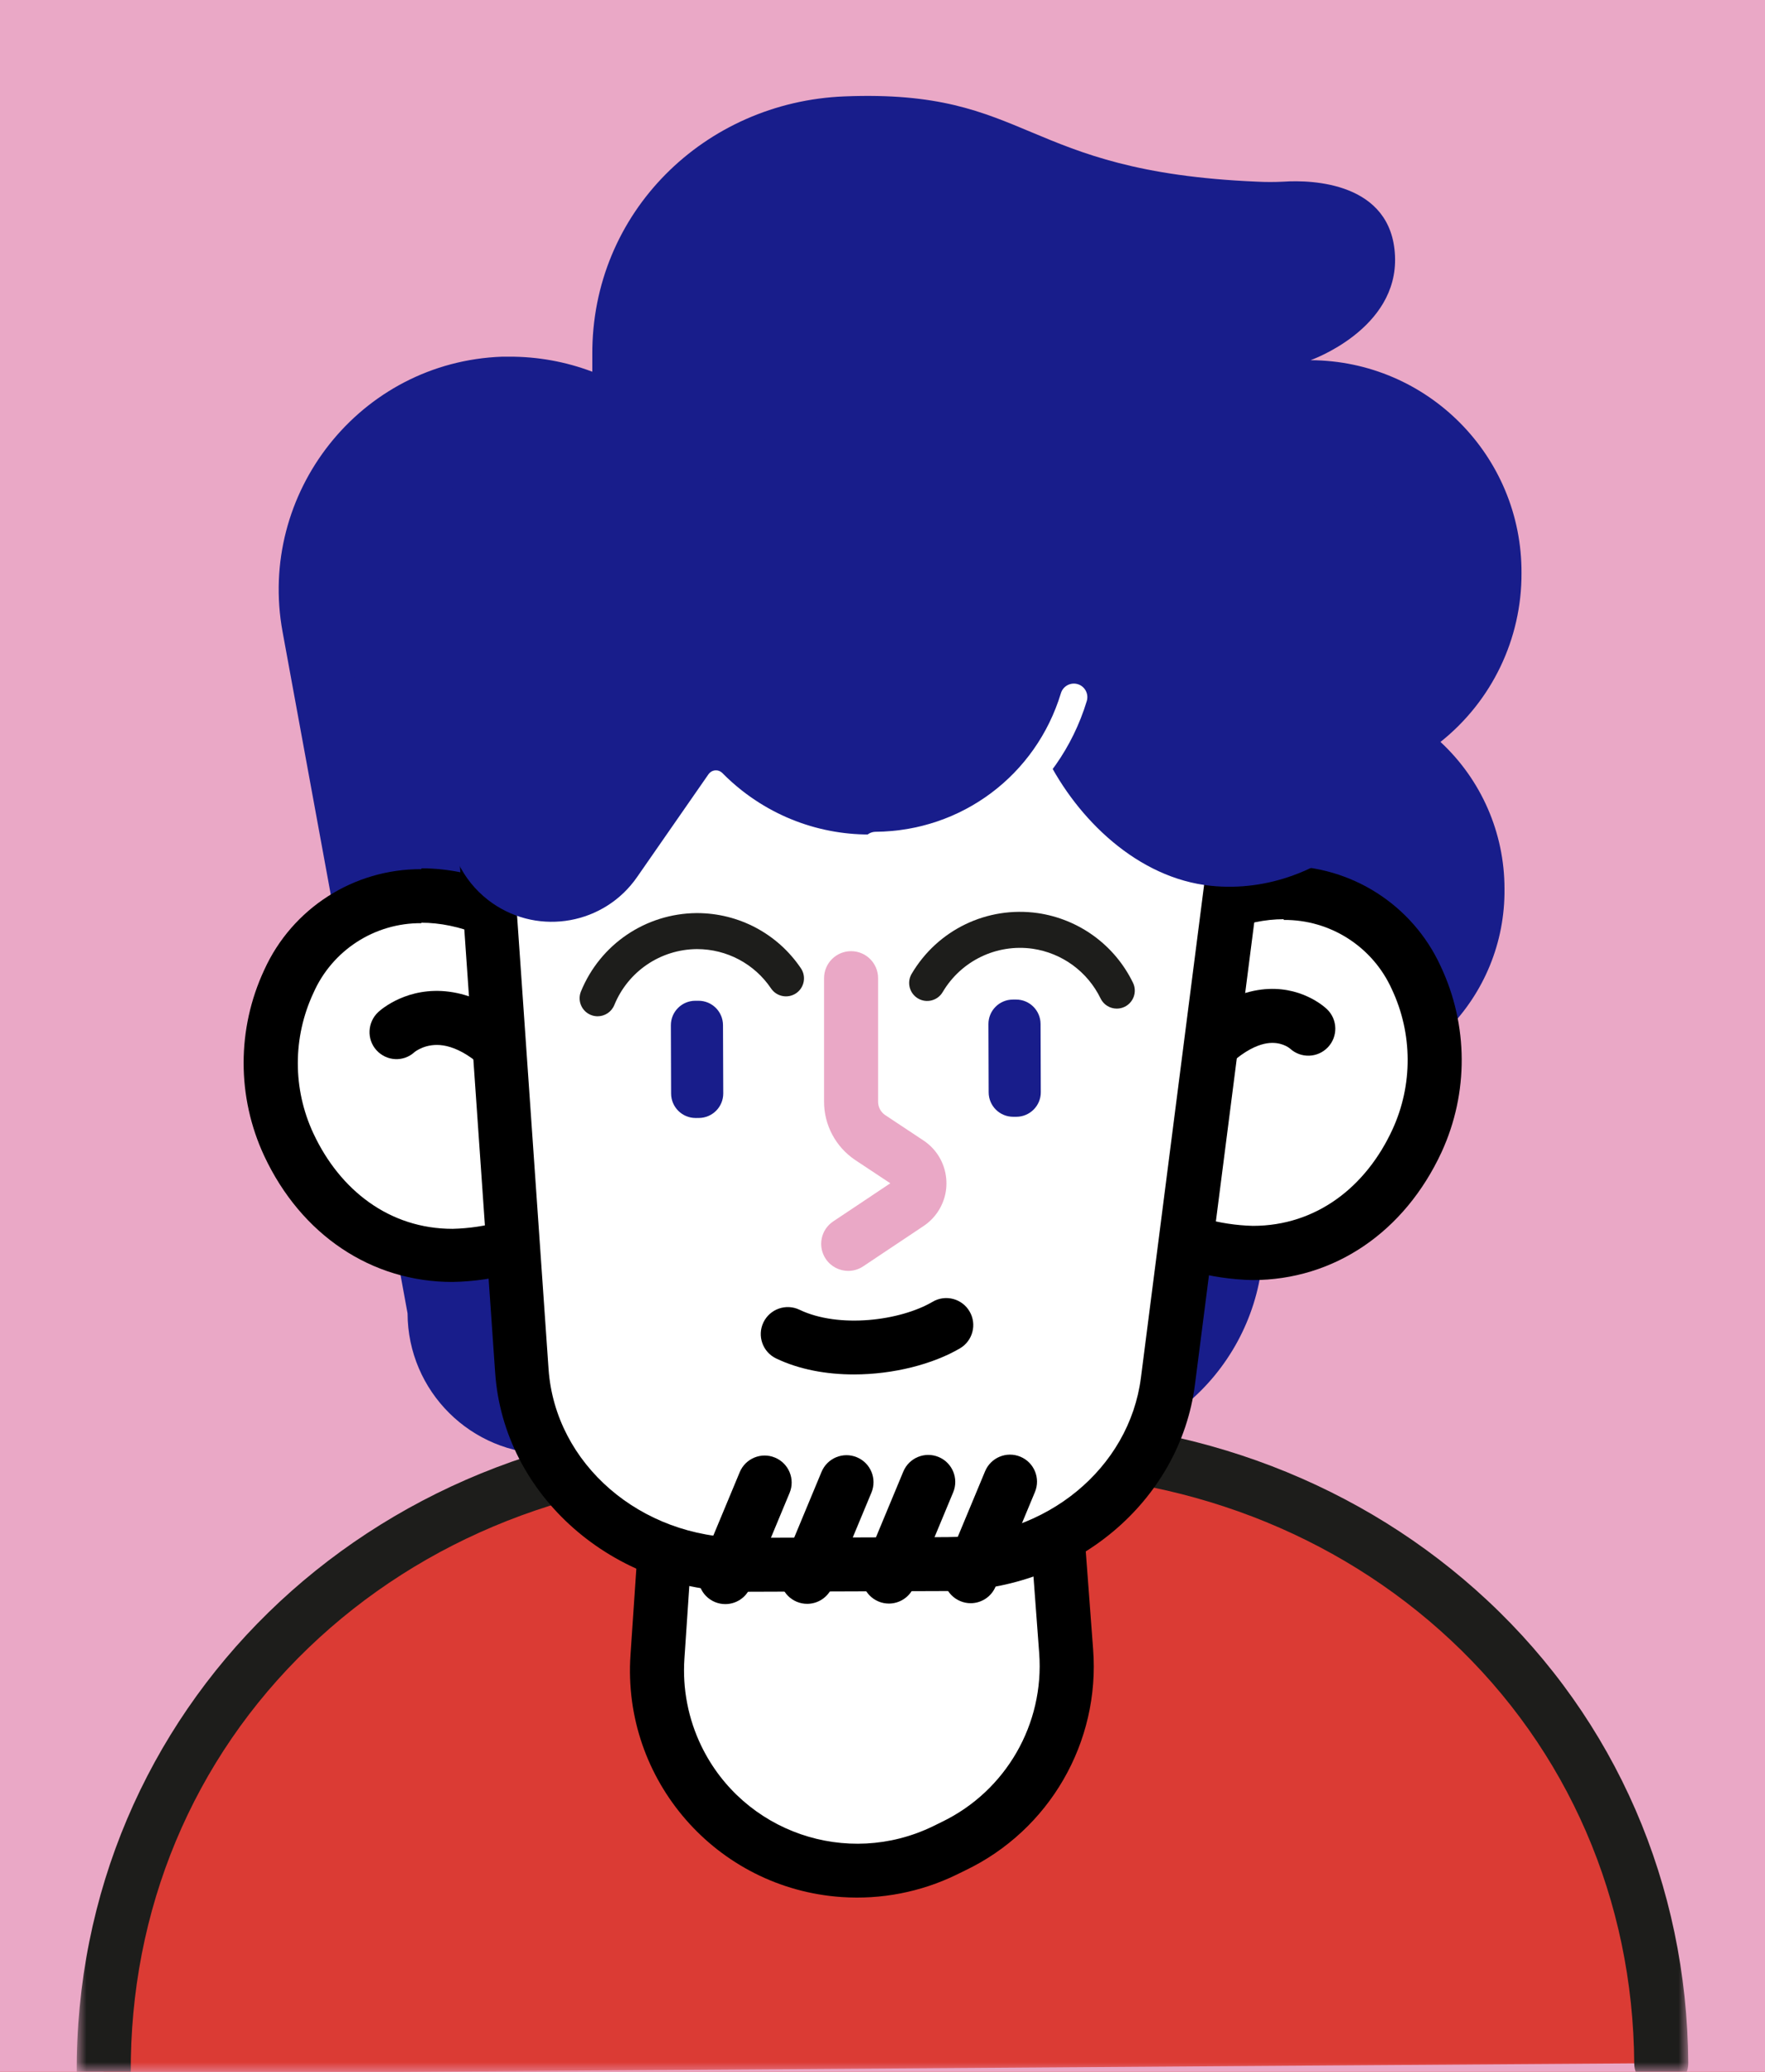 <?xml version="1.0" encoding="UTF-8"?>
<svg width="92px" height="108px" viewBox="0 0 92 108" version="1.1" xmlns="http://www.w3.org/2000/svg" xmlns:xlink="http://www.w3.org/1999/xlink" style="background: #DB3B34;">
    <title>GTX/Avatar/Character/2</title>
    <defs>
        <rect id="path-1" x="0" y="0" width="92" height="108"></rect>
        <polygon id="path-3" points="0 -6.66945984e-15 84 -6.66945984e-15 84 35.514 0 35.514"></polygon>
    </defs>
    <g id="GTX/Avatar/Character/2" stroke="none" stroke-width="1" fill="none" fill-rule="evenodd">
        <rect fill="#DB3B34" x="0" y="0" width="92" height="108"></rect>
        <mask id="mask-2" fill="white">
            <use xlink:href="#path-1"></use>
        </mask>
        <use id="Rectangle" fill="#EAA8C6" xlink:href="#path-1"></use>
        <g id="Group-66" mask="url(#mask-2)">
            <g transform="translate(4, 5)">
                <path d="M1.408,103.107 C1.282,84.522 16.244,70.634 34.829,70.508 L48.712,70.409 C67.297,70.282 82.465,83.963 82.592,102.548" id="Fill-1" fill="#DB3B34"></path>
                <g id="Group-5" stroke-width="1" fill="none" transform="translate(0, 69)">
                    <mask id="mask-4" fill="white">
                        <use xlink:href="#path-3"></use>
                    </mask>
                    <g id="Clip-4"></g>
                    <path d="M1.409,35.514 C0.636,35.514 0.006,34.89 -7.13467637e-06,34.116 C-0.128,15.175 15.166,0.233 34.819,0.099 L48.702,0.001 C48.791,0 48.88,-6.66945984e-15 48.969,-6.66945984e-15 C58.303,-6.66945984e-15 67.017,3.344 73.535,9.433 C80.22,15.677 83.937,24.239 84,33.538 C84.006,34.316 83.38,34.95 82.602,34.956 L82.592,34.956 C81.819,34.956 81.19,34.332 81.184,33.557 C81.126,25.039 77.727,17.202 71.613,11.49 C65.619,5.891 57.586,2.816 48.969,2.816 C48.886,2.816 48.804,2.816 48.722,2.817 L34.839,2.915 C26.13,2.975 18.046,6.165 12.077,11.901 C6.048,17.694 2.759,25.577 2.817,34.097 C2.822,34.875 2.196,35.509 1.419,35.514 L1.409,35.514 Z" id="Fill-3" fill="#1D1D1B" mask="url(#mask-4)"></path>
                </g>
                <path d="M40.686,92.514 C34.916,92.509 30.243,87.827 30.249,82.057 C30.249,81.829 30.257,81.6 30.272,81.372 L31.051,69.804 C31.206,67.645 32.993,65.967 35.158,65.95 L46.595,65.913 C48.757,65.916 50.554,67.578 50.725,69.733 L51.57,81.067 C51.908,85.344 49.578,89.386 45.708,91.238 L45.239,91.467 C43.819,92.155 42.263,92.512 40.686,92.514" id="Fill-6" fill="#FFFFFF"></path>
                <path d="M46.6,64.505 L46.6,64.505 L35.153,64.542 C32.253,64.565 29.856,66.812 29.648,69.705 L28.864,81.269 C28.419,87.794 33.347,93.444 39.871,93.889 C41.929,94.029 43.988,93.63 45.844,92.73 L46.313,92.5 C50.702,90.4 53.35,85.82 52.978,80.969 L52.128,69.639 C51.904,66.754 49.502,64.525 46.609,64.514 L46.6,64.505 Z M46.609,67.321 C48.034,67.322 49.216,68.42 49.322,69.841 L50.167,81.171 C50.444,84.866 48.434,88.356 45.098,89.97 L44.629,90.2 C40.142,92.378 34.74,90.508 32.561,86.022 C31.874,84.606 31.569,83.036 31.675,81.466 L32.454,69.897 C32.553,68.473 33.734,67.365 35.162,67.358 L46.6,67.321 L46.609,67.321 Z" id="Fill-8" fill="#000000"></path>
                <path d="M75.308,24.871 C75.334,18.771 70.412,13.805 64.312,13.776 C64.312,13.776 68.888,12.171 68.714,8.337 C68.541,4.502 64.387,4.371 62.913,4.469 C62.444,4.494 61.974,4.494 61.505,4.469 C49.167,3.944 49.772,-0.365 40.015,0.025 C32.727,0.316 26.832,6.079 26.874,13.49 L26.874,14.377 C25.489,13.852 24.019,13.587 22.538,13.593 L22.181,13.593 C14.761,13.856 9.401,20.713 10.729,27.935 L17.244,63.463 C17.257,67.525 20.56,70.807 24.621,70.794 C24.623,70.794 24.625,70.794 24.626,70.794 C25.22,70.787 25.811,70.71 26.386,70.564 C28.294,73.331 31.445,74.978 34.806,74.966 L45.375,74.929 C48.813,74.918 52.014,73.174 53.888,70.292 C59.776,68.549 63.136,62.362 61.393,56.475 C61.069,55.38 60.578,54.341 59.938,53.396 L64.251,51.725 C69.932,51.661 74.485,47.003 74.421,41.322 C74.421,41.32 74.421,41.318 74.421,41.316 C74.42,38.416 73.211,35.647 71.084,33.675 C73.766,31.542 75.323,28.298 75.308,24.871" id="Fill-10" fill="#181D8B"></path>
                <path d="M19.6,60.441 C15.948,60.441 12.762,58.277 11.067,54.654 C9.812,51.958 9.812,48.846 11.067,46.15 C12.292,43.431 14.999,41.685 17.981,41.691 C20.421,41.691 22.937,42.743 25.457,44.822 C25.779,45.088 25.966,45.483 25.968,45.901 L26.011,57.634 C26.012,58.15 25.731,58.625 25.278,58.873 C23.548,59.867 21.595,60.406 19.6,60.441" id="Fill-12" fill="#FFFFFF"></path>
                <path d="M17.966,40.307 L17.966,40.307 C14.438,40.29 11.228,42.349 9.772,45.563 C8.341,48.635 8.341,52.182 9.772,55.255 C11.706,59.385 15.371,61.825 19.581,61.825 C21.807,61.785 23.987,61.181 25.917,60.07 C26.825,59.584 27.396,58.641 27.404,57.611 L27.362,45.878 C27.36,45.04 26.985,44.247 26.339,43.714 C23.561,41.424 20.745,40.264 17.966,40.264 L17.966,40.307 Z M17.962,43.099 C19.872,43.099 22.111,43.902 24.532,45.915 L24.574,57.648 C23.058,58.529 21.344,59.013 19.59,59.056 C16.305,59.056 13.719,57.047 12.335,54.081 C11.253,51.762 11.253,49.084 12.335,46.765 C13.316,44.535 15.53,43.103 17.966,43.123 L17.962,43.099 Z" id="Fill-14" fill="#000000"></path>
                <path d="M16.676,48.787 C16.676,48.787 20.111,45.624 24.467,52.504" id="Fill-16" fill="#FFFFFF"></path>
                <path d="M24.468,53.912 C24.001,53.912 23.545,53.681 23.277,53.257 C21.471,50.405 20.011,49.638 19.103,49.496 C18.205,49.357 17.631,49.823 17.607,49.843 C17.035,50.369 16.155,50.324 15.629,49.751 C15.102,49.179 15.15,48.278 15.722,47.751 C15.873,47.613 17.251,46.412 19.417,46.696 C21.618,46.986 23.716,48.687 25.656,51.751 C26.072,52.408 25.877,53.278 25.22,53.694 C24.986,53.842 24.725,53.912 24.468,53.912" id="Fill-18" fill="#000000"></path>
                <path d="M61.285,60.319 C59.317,60.278 57.391,59.747 55.681,58.775 C55.226,58.53 54.942,58.056 54.94,57.54 L54.902,45.807 C54.9,45.389 55.084,44.992 55.404,44.723 C57.892,42.639 60.492,41.541 62.913,41.541 C65.874,41.535 68.566,43.26 69.798,45.953 C71.07,48.641 71.085,51.755 69.841,54.457 C68.165,58.108 64.95,60.319 61.285,60.319" id="Fill-20" fill="#FFFFFF"></path>
                <path d="M62.913,40.1 C60.154,40.1 57.249,41.316 54.503,43.611 C53.861,44.148 53.492,44.942 53.494,45.779 L53.532,57.512 C53.536,58.545 54.105,59.492 55.015,59.981 C56.926,61.077 59.082,61.677 61.285,61.727 C65.532,61.727 69.207,59.234 71.141,55.058 C72.557,51.979 72.54,48.431 71.094,45.366 C69.629,42.169 66.43,40.124 62.913,40.138 L62.913,40.1 Z M62.913,42.954 C65.339,42.934 67.547,44.348 68.545,46.558 C69.637,48.872 69.651,51.55 68.583,53.875 C67.208,56.864 64.617,58.901 61.304,58.901 C59.561,58.855 57.857,58.374 56.348,57.503 L56.31,45.77 C58.746,43.733 61.003,42.916 62.913,42.916 L62.913,42.954 Z" id="Fill-22" fill="#000000"></path>
                <path d="M64.195,48.623 C64.195,48.623 61.031,45.582 56.728,52.486" id="Fill-24" fill="#FFFFFF"></path>
                <path d="M56.726,53.893 C56.472,53.893 56.215,53.825 55.983,53.68 C55.323,53.269 55.122,52.4 55.533,51.741 C57.499,48.587 59.59,46.852 61.748,46.584 C63.774,46.333 65.033,47.477 65.17,47.608 C65.731,48.147 65.749,49.038 65.209,49.599 C64.677,50.152 63.804,50.175 63.242,49.66 C63.179,49.607 62.75,49.275 62.038,49.386 C61.328,49.496 59.848,50.141 57.923,53.23 C57.656,53.658 57.196,53.893 56.726,53.893" id="Fill-26" fill="#000000"></path>
                <path d="M34.768,76.571 C28.667,76.571 23.584,72.131 23.19,66.462 L20.806,32.202 C20.754,31.426 21.341,30.755 22.117,30.703 C22.149,30.701 22.181,30.7 22.214,30.7 L59.947,30.564 C60.725,30.558 61.36,31.183 61.367,31.96 C61.367,32.024 61.363,32.087 61.355,32.15 L56.883,67.002 C56.188,72.418 51.251,76.515 45.398,76.538 L34.768,76.571 Z" id="Fill-28" fill="#FFFFFF"></path>
                <path d="M59.938,29.151 L59.938,29.151 L22.214,29.287 C21.434,29.288 20.69,29.613 20.158,30.183 C19.633,30.757 19.368,31.521 19.426,32.295 L21.81,66.556 C22.251,72.957 27.954,77.974 34.787,77.974 L34.839,77.974 L45.408,77.937 C51.978,77.913 57.502,73.286 58.286,67.175 L62.758,32.319 C62.956,30.776 61.865,29.366 60.322,29.169 C60.196,29.153 60.069,29.145 59.943,29.146 L59.938,29.151 Z M59.938,31.967 L55.47,66.819 C54.864,71.54 50.533,75.107 45.375,75.126 L34.806,75.163 L34.763,75.163 C29.39,75.163 24.936,71.315 24.593,66.363 L22.214,32.103 L59.938,31.967 L59.938,31.967 Z" id="Fill-30" fill="#000000"></path>
                <path d="M32.241,47.167 L32.405,47.167 C33.11,47.164 33.684,47.733 33.686,48.438 L33.699,51.996 C33.701,52.701 33.132,53.274 32.426,53.277 L32.262,53.278 C31.557,53.28 30.984,52.711 30.981,52.005 L30.969,48.448 C30.966,47.743 31.536,47.169 32.241,47.167" id="Fill-32" fill="#181D8B"></path>
                <path d="M48.794,47.105 L48.958,47.104 C49.663,47.102 50.236,47.671 50.239,48.376 L50.251,51.933 C50.254,52.638 49.684,53.212 48.979,53.215 L48.815,53.215 C48.11,53.217 47.536,52.648 47.534,51.943 L47.522,48.385 C47.519,47.68 48.089,47.107 48.794,47.105" id="Fill-34" fill="#181D8B"></path>
                <path d="M40.362,45.99 L40.362,52.42 C40.359,53.173 40.732,53.878 41.357,54.297 L43.361,55.625 C43.945,56.017 44.1,56.807 43.709,57.39 C43.616,57.528 43.498,57.645 43.361,57.737 L40.212,59.84" id="Fill-36" fill="#FFFFFF"></path>
                <path d="M40.213,61.248 C39.759,61.248 39.312,61.028 39.041,60.622 C38.609,59.975 38.783,59.101 39.43,58.669 L42.407,56.682 L40.58,55.471 C39.554,54.782 38.949,53.64 38.954,52.413 L38.954,45.99 C38.954,45.212 39.585,44.582 40.362,44.582 C41.14,44.582 41.77,45.212 41.77,45.99 L41.77,52.42 C41.769,52.709 41.908,52.971 42.142,53.128 L44.139,54.452 C44.741,54.855 45.144,55.462 45.282,56.164 C45.42,56.866 45.277,57.58 44.878,58.175 C44.682,58.466 44.436,58.712 44.145,58.907 L40.994,61.011 C40.754,61.171 40.482,61.248 40.213,61.248" id="Fill-38" fill="#EAA8C6"></path>
                <path d="M45.323,64.073 C43.268,65.279 39.579,65.749 37.063,64.542" id="Fill-40" fill="#FFFFFF"></path>
                <path d="M40.506,66.646 C39.09,66.646 37.67,66.395 36.454,65.812 C35.753,65.476 35.457,64.635 35.793,63.934 C36.13,63.232 36.972,62.938 37.672,63.273 C39.724,64.257 42.916,63.854 44.611,62.859 C45.282,62.465 46.144,62.689 46.538,63.361 C46.931,64.031 46.707,64.894 46.036,65.287 C44.635,66.109 42.575,66.646 40.506,66.646" id="Fill-42" fill="#000000"></path>
                <path d="M33.806,78.618 C33.625,78.618 33.442,78.583 33.266,78.51 C32.547,78.211 32.208,77.387 32.506,76.669 L34.558,71.741 C34.856,71.022 35.683,70.682 36.398,70.982 C37.116,71.281 37.456,72.105 37.157,72.822 L35.106,77.75 C34.881,78.292 34.357,78.618 33.806,78.618" id="Fill-44" fill="#000000"></path>
                <path d="M38.072,78.604 C37.892,78.604 37.709,78.569 37.532,78.496 C36.814,78.197 36.474,77.373 36.772,76.655 L38.823,71.723 C39.122,71.005 39.947,70.665 40.663,70.963 C41.382,71.261 41.722,72.085 41.424,72.803 L39.372,77.736 C39.147,78.277 38.624,78.604 38.072,78.604" id="Fill-46" fill="#000000"></path>
                <path d="M42.333,78.59 C42.153,78.59 41.97,78.555 41.794,78.482 C41.075,78.183 40.735,77.359 41.033,76.641 L43.085,71.708 C43.383,70.991 44.208,70.651 44.925,70.949 C45.643,71.247 45.983,72.071 45.685,72.789 L43.634,77.721 C43.408,78.263 42.885,78.59 42.333,78.59" id="Fill-48" fill="#000000"></path>
                <path d="M46.595,78.571 C46.414,78.571 46.231,78.536 46.055,78.462 C45.336,78.163 44.997,77.339 45.295,76.622 L47.347,71.694 C47.645,70.975 48.472,70.636 49.187,70.935 C49.905,71.233 50.245,72.058 49.946,72.775 L47.895,77.703 C47.67,78.245 47.146,78.571 46.595,78.571" id="Fill-50" fill="#000000"></path>
                <path d="M27.151,47.037 C28.009,44.936 30.044,43.556 32.314,43.536 C34.179,43.529 35.925,44.453 36.969,46" id="Fill-52" fill="#FFFFFF"></path>
                <path d="M27.15,47.976 C27.032,47.976 26.912,47.953 26.796,47.906 C26.316,47.71 26.086,47.162 26.282,46.682 C27.287,44.224 29.651,42.621 32.305,42.597 L32.328,42.597 C34.508,42.597 36.53,43.671 37.747,45.475 C38.037,45.904 37.924,46.488 37.494,46.778 C37.063,47.067 36.481,46.954 36.191,46.525 C35.324,45.24 33.883,44.474 32.333,44.474 L32.317,44.474 C30.426,44.491 28.737,45.636 28.02,47.392 C27.871,47.755 27.52,47.976 27.15,47.976" id="Fill-54" fill="#1D1D1B"></path>
                <path d="M44.328,46.239 C45.485,44.28 47.707,43.21 49.96,43.526 C51.805,43.796 53.397,44.961 54.212,46.638" id="Fill-56" fill="#FFFFFF"></path>
                <path d="M54.213,47.576 C53.865,47.577 53.53,47.382 53.368,47.048 C52.688,45.649 51.364,44.68 49.824,44.455 C47.947,44.192 46.104,45.079 45.136,46.716 C44.873,47.162 44.297,47.311 43.851,47.047 C43.405,46.784 43.256,46.208 43.52,45.762 C44.874,43.468 47.451,42.224 50.091,42.597 C52.25,42.912 54.105,44.269 55.056,46.228 C55.283,46.694 55.088,47.255 54.622,47.482 C54.49,47.546 54.35,47.576 54.213,47.576" id="Fill-58" fill="#1D1D1B"></path>
                <path d="M14.512,30.399 C14.466,30.312 14.446,30.212 14.456,30.113 C15.118,24.11 18.558,18.798 24.476,19.403 C26.922,19.65 29.207,20.732 30.948,22.468 C31.134,22.648 31.431,22.644 31.611,22.457 C31.642,22.426 31.669,22.39 31.689,22.35 C34.371,17.026 40.86,14.883 46.185,17.564 C48.28,18.619 49.974,20.327 51.011,22.43 C51.126,22.663 51.407,22.758 51.64,22.644 C51.702,22.613 51.757,22.569 51.8,22.515 C54.084,19.628 57.683,18.105 61.346,18.474 C67.363,19.13 71.708,24.538 71.053,30.555 C71.052,30.559 71.052,30.564 71.051,30.568 C70.427,36.632 65.086,41.785 59.121,41.175 C55.306,40.785 52.156,37.702 50.547,34.473 C50.432,34.241 50.151,34.145 49.918,34.26 C49.856,34.29 49.801,34.334 49.758,34.389 C46.096,39.056 39.343,39.872 34.675,36.21 C34.313,35.925 33.969,35.618 33.646,35.29 C33.462,35.108 33.164,35.111 32.983,35.296 C32.965,35.314 32.948,35.334 32.933,35.355 L29.207,40.72 C27.505,43.177 24.134,43.789 21.677,42.088 C20.997,41.617 20.434,40.996 20.031,40.274 L14.512,30.399 Z" id="Fill-60" fill="#181D8B"></path>
                <path d="M51.973,31.338 C50.592,35.894 46.409,39.024 41.648,39.063" id="Fill-62" fill="#181D8B"></path>
                <path d="M41.649,39.767 C41.262,39.767 40.948,39.456 40.945,39.069 C40.941,38.68 41.254,38.362 41.642,38.359 C46.119,38.322 50.001,35.418 51.3,31.133 C51.413,30.762 51.807,30.552 52.178,30.664 C52.55,30.777 52.76,31.17 52.648,31.543 C51.168,36.419 46.751,39.725 41.655,39.767 L41.649,39.767 Z" id="Fill-64" fill="#FFFFFF"></path>
            </g>
        </g>
    </g>
</svg>